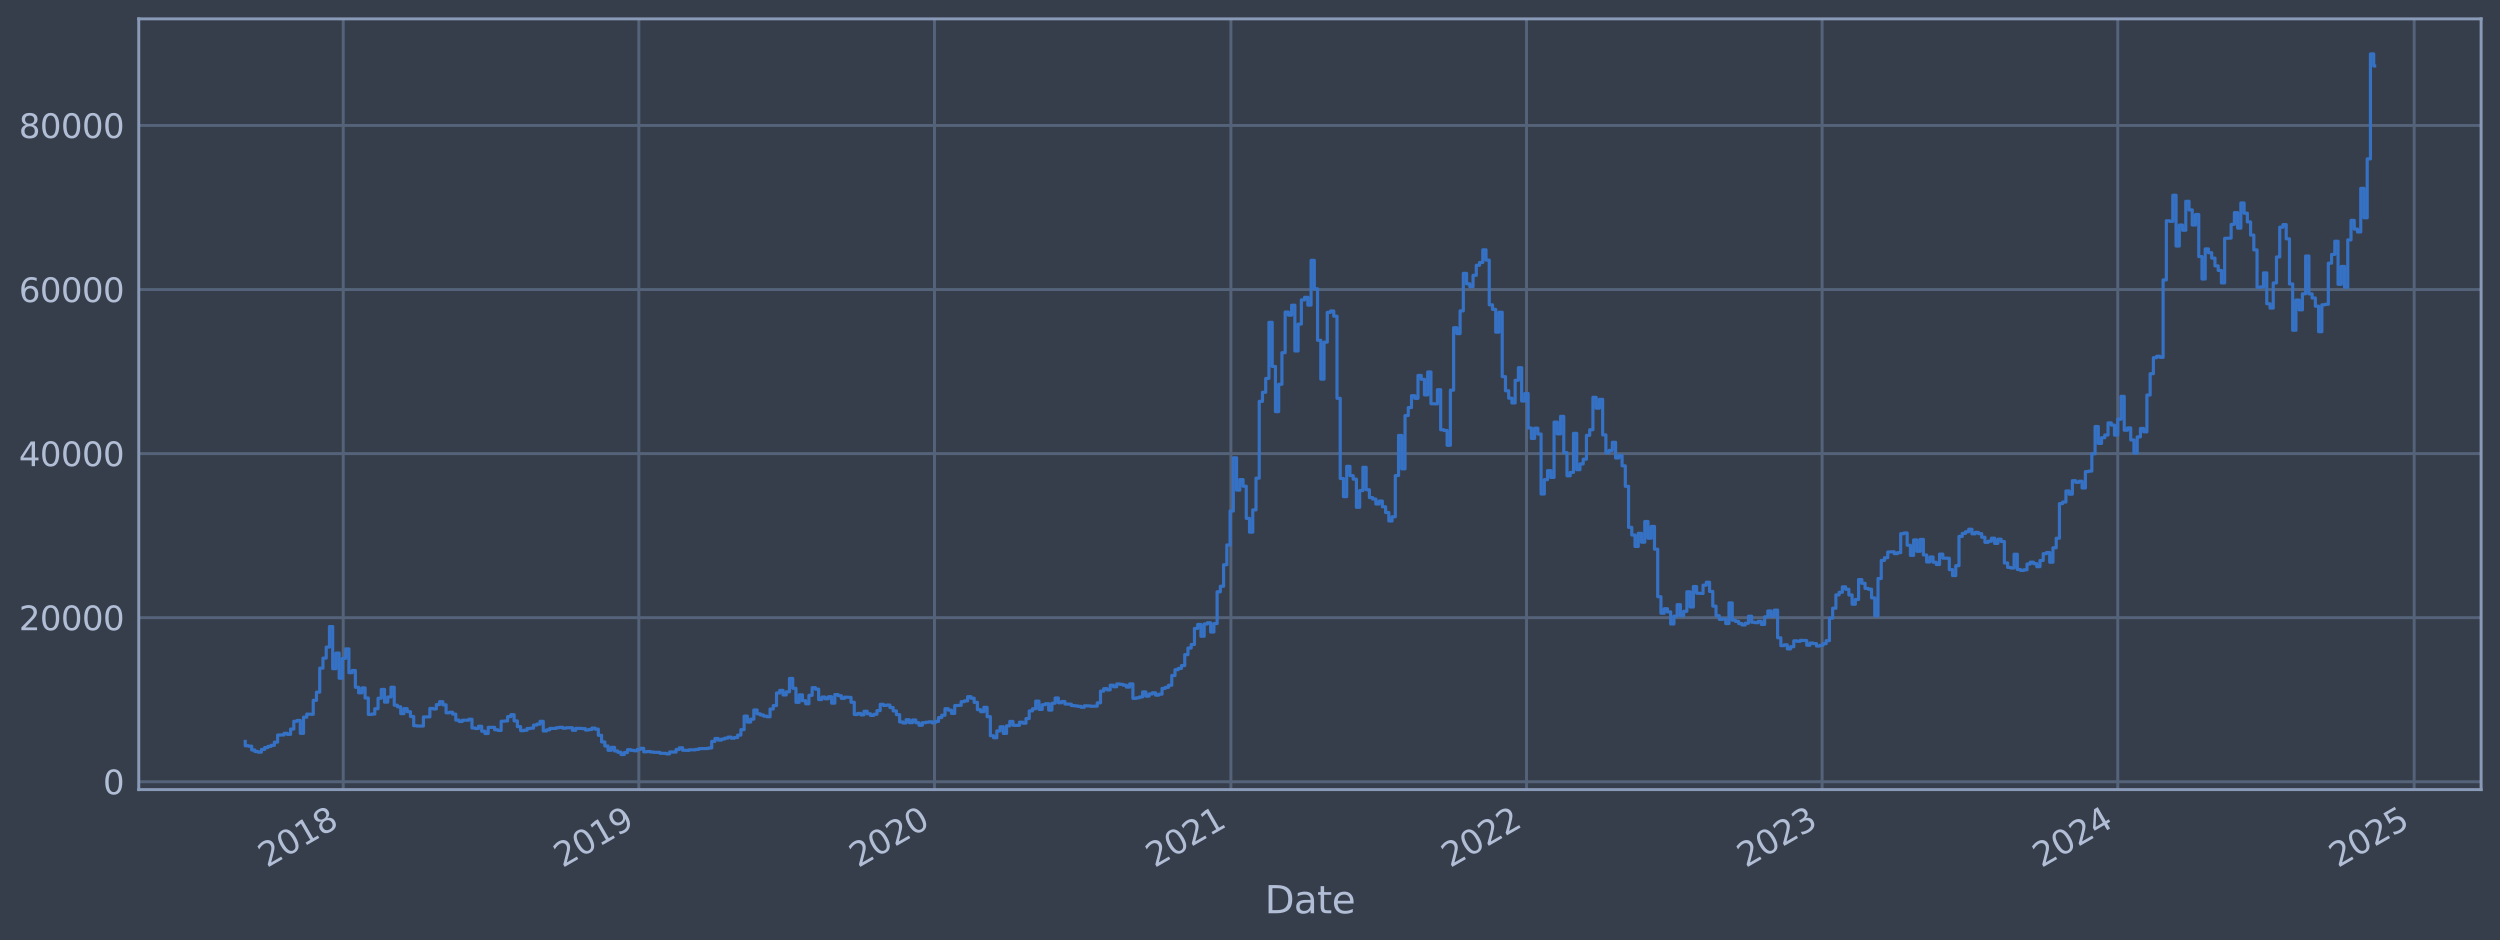 <?xml version="1.0" encoding="utf-8" standalone="no"?>
<!DOCTYPE svg PUBLIC "-//W3C//DTD SVG 1.1//EN"
  "http://www.w3.org/Graphics/SVG/1.1/DTD/svg11.dtd">
<svg xmlns:xlink="http://www.w3.org/1999/xlink" width="952.884pt" height="358.291pt" viewBox="0 0 952.884 358.291" xmlns="http://www.w3.org/2000/svg" version="1.1">
 <defs>
  <style type="text/css">*{stroke-linejoin: round; stroke-linecap: butt}</style>
 </defs>
 <g id="figure_1">
  <g id="patch_1">
   <path d="M 0 358.291 
L 952.884 358.291 
L 952.884 0 
L 0 0 
z
" style="fill: #373e4b"/>
  </g>
  <g id="axes_1">
   <g id="patch_2">
    <path d="M 52.884 300.96 
L 945.684 300.96 
L 945.684 7.2 
L 52.884 7.2 
z
" style="fill: #373e4b"/>
   </g>
   <g id="matplotlib.axis_1">
    <g id="xtick_1">
     <g id="line2d_1">
      <path d="M 130.819 300.96 
L 130.819 7.2 
" clip-path="url(#p686d079ff1)" style="fill: none; stroke: #546379; stroke-width: 1.12; stroke-linecap: square"/>
     </g>
     <g id="line2d_2"/>
     <g id="text_1">
      <!-- 2018 -->
      <g style="fill: #b1bed6" transform="translate(101.738 330.885) rotate(-30) scale(0.126 -0.126)">
       <defs>
        <path id="DejaVuSans-32" d="M 1228 531 
L 3431 531 
L 3431 0 
L 469 0 
L 469 531 
Q 828 903 1448 1529 
Q 2069 2156 2228 2338 
Q 2531 2678 2651 2914 
Q 2772 3150 2772 3378 
Q 2772 3750 2511 3984 
Q 2250 4219 1831 4219 
Q 1534 4219 1204 4116 
Q 875 4013 500 3803 
L 500 4441 
Q 881 4594 1212 4672 
Q 1544 4750 1819 4750 
Q 2544 4750 2975 4387 
Q 3406 4025 3406 3419 
Q 3406 3131 3298 2873 
Q 3191 2616 2906 2266 
Q 2828 2175 2409 1742 
Q 1991 1309 1228 531 
z
" transform="scale(0.016)"/>
        <path id="DejaVuSans-30" d="M 2034 4250 
Q 1547 4250 1301 3770 
Q 1056 3291 1056 2328 
Q 1056 1369 1301 889 
Q 1547 409 2034 409 
Q 2525 409 2770 889 
Q 3016 1369 3016 2328 
Q 3016 3291 2770 3770 
Q 2525 4250 2034 4250 
z
M 2034 4750 
Q 2819 4750 3233 4129 
Q 3647 3509 3647 2328 
Q 3647 1150 3233 529 
Q 2819 -91 2034 -91 
Q 1250 -91 836 529 
Q 422 1150 422 2328 
Q 422 3509 836 4129 
Q 1250 4750 2034 4750 
z
" transform="scale(0.016)"/>
        <path id="DejaVuSans-31" d="M 794 531 
L 1825 531 
L 1825 4091 
L 703 3866 
L 703 4441 
L 1819 4666 
L 2450 4666 
L 2450 531 
L 3481 531 
L 3481 0 
L 794 0 
L 794 531 
z
" transform="scale(0.016)"/>
        <path id="DejaVuSans-38" d="M 2034 2216 
Q 1584 2216 1326 1975 
Q 1069 1734 1069 1313 
Q 1069 891 1326 650 
Q 1584 409 2034 409 
Q 2484 409 2743 651 
Q 3003 894 3003 1313 
Q 3003 1734 2745 1975 
Q 2488 2216 2034 2216 
z
M 1403 2484 
Q 997 2584 770 2862 
Q 544 3141 544 3541 
Q 544 4100 942 4425 
Q 1341 4750 2034 4750 
Q 2731 4750 3128 4425 
Q 3525 4100 3525 3541 
Q 3525 3141 3298 2862 
Q 3072 2584 2669 2484 
Q 3125 2378 3379 2068 
Q 3634 1759 3634 1313 
Q 3634 634 3220 271 
Q 2806 -91 2034 -91 
Q 1263 -91 848 271 
Q 434 634 434 1313 
Q 434 1759 690 2068 
Q 947 2378 1403 2484 
z
M 1172 3481 
Q 1172 3119 1398 2916 
Q 1625 2713 2034 2713 
Q 2441 2713 2670 2916 
Q 2900 3119 2900 3481 
Q 2900 3844 2670 4047 
Q 2441 4250 2034 4250 
Q 1625 4250 1398 4047 
Q 1172 3844 1172 3481 
z
" transform="scale(0.016)"/>
       </defs>
       <use xlink:href="#DejaVuSans-32"/>
       <use xlink:href="#DejaVuSans-30" x="63.623"/>
       <use xlink:href="#DejaVuSans-31" x="127.246"/>
       <use xlink:href="#DejaVuSans-38" x="190.869"/>
      </g>
     </g>
    </g>
    <g id="xtick_2">
     <g id="line2d_3">
      <path d="M 243.495 300.96 
L 243.495 7.2 
" clip-path="url(#p686d079ff1)" style="fill: none; stroke: #546379; stroke-width: 1.12; stroke-linecap: square"/>
     </g>
     <g id="line2d_4"/>
     <g id="text_2">
      <!-- 2019 -->
      <g style="fill: #b1bed6" transform="translate(214.414 330.885) rotate(-30) scale(0.126 -0.126)">
       <defs>
        <path id="DejaVuSans-39" d="M 703 97 
L 703 672 
Q 941 559 1184 500 
Q 1428 441 1663 441 
Q 2288 441 2617 861 
Q 2947 1281 2994 2138 
Q 2813 1869 2534 1725 
Q 2256 1581 1919 1581 
Q 1219 1581 811 2004 
Q 403 2428 403 3163 
Q 403 3881 828 4315 
Q 1253 4750 1959 4750 
Q 2769 4750 3195 4129 
Q 3622 3509 3622 2328 
Q 3622 1225 3098 567 
Q 2575 -91 1691 -91 
Q 1453 -91 1209 -44 
Q 966 3 703 97 
z
M 1959 2075 
Q 2384 2075 2632 2365 
Q 2881 2656 2881 3163 
Q 2881 3666 2632 3958 
Q 2384 4250 1959 4250 
Q 1534 4250 1286 3958 
Q 1038 3666 1038 3163 
Q 1038 2656 1286 2365 
Q 1534 2075 1959 2075 
z
" transform="scale(0.016)"/>
       </defs>
       <use xlink:href="#DejaVuSans-32"/>
       <use xlink:href="#DejaVuSans-30" x="63.623"/>
       <use xlink:href="#DejaVuSans-31" x="127.246"/>
       <use xlink:href="#DejaVuSans-39" x="190.869"/>
      </g>
     </g>
    </g>
    <g id="xtick_3">
     <g id="line2d_5">
      <path d="M 356.172 300.96 
L 356.172 7.2 
" clip-path="url(#p686d079ff1)" style="fill: none; stroke: #546379; stroke-width: 1.12; stroke-linecap: square"/>
     </g>
     <g id="line2d_6"/>
     <g id="text_3">
      <!-- 2020 -->
      <g style="fill: #b1bed6" transform="translate(327.091 330.885) rotate(-30) scale(0.126 -0.126)">
       <use xlink:href="#DejaVuSans-32"/>
       <use xlink:href="#DejaVuSans-30" x="63.623"/>
       <use xlink:href="#DejaVuSans-32" x="127.246"/>
       <use xlink:href="#DejaVuSans-30" x="190.869"/>
      </g>
     </g>
    </g>
    <g id="xtick_4">
     <g id="line2d_7">
      <path d="M 469.157 300.96 
L 469.157 7.2 
" clip-path="url(#p686d079ff1)" style="fill: none; stroke: #546379; stroke-width: 1.12; stroke-linecap: square"/>
     </g>
     <g id="line2d_8"/>
     <g id="text_4">
      <!-- 2021 -->
      <g style="fill: #b1bed6" transform="translate(440.076 330.885) rotate(-30) scale(0.126 -0.126)">
       <use xlink:href="#DejaVuSans-32"/>
       <use xlink:href="#DejaVuSans-30" x="63.623"/>
       <use xlink:href="#DejaVuSans-32" x="127.246"/>
       <use xlink:href="#DejaVuSans-31" x="190.869"/>
      </g>
     </g>
    </g>
    <g id="xtick_5">
     <g id="line2d_9">
      <path d="M 581.834 300.96 
L 581.834 7.2 
" clip-path="url(#p686d079ff1)" style="fill: none; stroke: #546379; stroke-width: 1.12; stroke-linecap: square"/>
     </g>
     <g id="line2d_10"/>
     <g id="text_5">
      <!-- 2022 -->
      <g style="fill: #b1bed6" transform="translate(552.753 330.885) rotate(-30) scale(0.126 -0.126)">
       <use xlink:href="#DejaVuSans-32"/>
       <use xlink:href="#DejaVuSans-30" x="63.623"/>
       <use xlink:href="#DejaVuSans-32" x="127.246"/>
       <use xlink:href="#DejaVuSans-32" x="190.869"/>
      </g>
     </g>
    </g>
    <g id="xtick_6">
     <g id="line2d_11">
      <path d="M 694.511 300.96 
L 694.511 7.2 
" clip-path="url(#p686d079ff1)" style="fill: none; stroke: #546379; stroke-width: 1.12; stroke-linecap: square"/>
     </g>
     <g id="line2d_12"/>
     <g id="text_6">
      <!-- 2023 -->
      <g style="fill: #b1bed6" transform="translate(665.43 330.885) rotate(-30) scale(0.126 -0.126)">
       <defs>
        <path id="DejaVuSans-33" d="M 2597 2516 
Q 3050 2419 3304 2112 
Q 3559 1806 3559 1356 
Q 3559 666 3084 287 
Q 2609 -91 1734 -91 
Q 1441 -91 1130 -33 
Q 819 25 488 141 
L 488 750 
Q 750 597 1062 519 
Q 1375 441 1716 441 
Q 2309 441 2620 675 
Q 2931 909 2931 1356 
Q 2931 1769 2642 2001 
Q 2353 2234 1838 2234 
L 1294 2234 
L 1294 2753 
L 1863 2753 
Q 2328 2753 2575 2939 
Q 2822 3125 2822 3475 
Q 2822 3834 2567 4026 
Q 2313 4219 1838 4219 
Q 1578 4219 1281 4162 
Q 984 4106 628 3988 
L 628 4550 
Q 988 4650 1302 4700 
Q 1616 4750 1894 4750 
Q 2613 4750 3031 4423 
Q 3450 4097 3450 3541 
Q 3450 3153 3228 2886 
Q 3006 2619 2597 2516 
z
" transform="scale(0.016)"/>
       </defs>
       <use xlink:href="#DejaVuSans-32"/>
       <use xlink:href="#DejaVuSans-30" x="63.623"/>
       <use xlink:href="#DejaVuSans-32" x="127.246"/>
       <use xlink:href="#DejaVuSans-33" x="190.869"/>
      </g>
     </g>
    </g>
    <g id="xtick_7">
     <g id="line2d_13">
      <path d="M 807.187 300.96 
L 807.187 7.2 
" clip-path="url(#p686d079ff1)" style="fill: none; stroke: #546379; stroke-width: 1.12; stroke-linecap: square"/>
     </g>
     <g id="line2d_14"/>
     <g id="text_7">
      <!-- 2024 -->
      <g style="fill: #b1bed6" transform="translate(778.106 330.885) rotate(-30) scale(0.126 -0.126)">
       <defs>
        <path id="DejaVuSans-34" d="M 2419 4116 
L 825 1625 
L 2419 1625 
L 2419 4116 
z
M 2253 4666 
L 3047 4666 
L 3047 1625 
L 3713 1625 
L 3713 1100 
L 3047 1100 
L 3047 0 
L 2419 0 
L 2419 1100 
L 313 1100 
L 313 1709 
L 2253 4666 
z
" transform="scale(0.016)"/>
       </defs>
       <use xlink:href="#DejaVuSans-32"/>
       <use xlink:href="#DejaVuSans-30" x="63.623"/>
       <use xlink:href="#DejaVuSans-32" x="127.246"/>
       <use xlink:href="#DejaVuSans-34" x="190.869"/>
      </g>
     </g>
    </g>
    <g id="xtick_8">
     <g id="line2d_15">
      <path d="M 920.173 300.96 
L 920.173 7.2 
" clip-path="url(#p686d079ff1)" style="fill: none; stroke: #546379; stroke-width: 1.12; stroke-linecap: square"/>
     </g>
     <g id="line2d_16"/>
     <g id="text_8">
      <!-- 2025 -->
      <g style="fill: #b1bed6" transform="translate(891.092 330.885) rotate(-30) scale(0.126 -0.126)">
       <defs>
        <path id="DejaVuSans-35" d="M 691 4666 
L 3169 4666 
L 3169 4134 
L 1269 4134 
L 1269 2991 
Q 1406 3038 1543 3061 
Q 1681 3084 1819 3084 
Q 2600 3084 3056 2656 
Q 3513 2228 3513 1497 
Q 3513 744 3044 326 
Q 2575 -91 1722 -91 
Q 1428 -91 1123 -41 
Q 819 9 494 109 
L 494 744 
Q 775 591 1075 516 
Q 1375 441 1709 441 
Q 2250 441 2565 725 
Q 2881 1009 2881 1497 
Q 2881 1984 2565 2268 
Q 2250 2553 1709 2553 
Q 1456 2553 1204 2497 
Q 953 2441 691 2322 
L 691 4666 
z
" transform="scale(0.016)"/>
       </defs>
       <use xlink:href="#DejaVuSans-32"/>
       <use xlink:href="#DejaVuSans-30" x="63.623"/>
       <use xlink:href="#DejaVuSans-32" x="127.246"/>
       <use xlink:href="#DejaVuSans-35" x="190.869"/>
      </g>
     </g>
    </g>
    <g id="text_9">
     <!-- Date -->
     <g style="fill: #b1bed6" transform="translate(482.075 348.096) scale(0.144 -0.144)">
      <defs>
       <path id="DejaVuSans-44" d="M 1259 4147 
L 1259 519 
L 2022 519 
Q 2988 519 3436 956 
Q 3884 1394 3884 2338 
Q 3884 3275 3436 3711 
Q 2988 4147 2022 4147 
L 1259 4147 
z
M 628 4666 
L 1925 4666 
Q 3281 4666 3915 4102 
Q 4550 3538 4550 2338 
Q 4550 1131 3912 565 
Q 3275 0 1925 0 
L 628 0 
L 628 4666 
z
" transform="scale(0.016)"/>
       <path id="DejaVuSans-61" d="M 2194 1759 
Q 1497 1759 1228 1600 
Q 959 1441 959 1056 
Q 959 750 1161 570 
Q 1363 391 1709 391 
Q 2188 391 2477 730 
Q 2766 1069 2766 1631 
L 2766 1759 
L 2194 1759 
z
M 3341 1997 
L 3341 0 
L 2766 0 
L 2766 531 
Q 2569 213 2275 61 
Q 1981 -91 1556 -91 
Q 1019 -91 701 211 
Q 384 513 384 1019 
Q 384 1609 779 1909 
Q 1175 2209 1959 2209 
L 2766 2209 
L 2766 2266 
Q 2766 2663 2505 2880 
Q 2244 3097 1772 3097 
Q 1472 3097 1187 3025 
Q 903 2953 641 2809 
L 641 3341 
Q 956 3463 1253 3523 
Q 1550 3584 1831 3584 
Q 2591 3584 2966 3190 
Q 3341 2797 3341 1997 
z
" transform="scale(0.016)"/>
       <path id="DejaVuSans-74" d="M 1172 4494 
L 1172 3500 
L 2356 3500 
L 2356 3053 
L 1172 3053 
L 1172 1153 
Q 1172 725 1289 603 
Q 1406 481 1766 481 
L 2356 481 
L 2356 0 
L 1766 0 
Q 1100 0 847 248 
Q 594 497 594 1153 
L 594 3053 
L 172 3053 
L 172 3500 
L 594 3500 
L 594 4494 
L 1172 4494 
z
" transform="scale(0.016)"/>
       <path id="DejaVuSans-65" d="M 3597 1894 
L 3597 1613 
L 953 1613 
Q 991 1019 1311 708 
Q 1631 397 2203 397 
Q 2534 397 2845 478 
Q 3156 559 3463 722 
L 3463 178 
Q 3153 47 2828 -22 
Q 2503 -91 2169 -91 
Q 1331 -91 842 396 
Q 353 884 353 1716 
Q 353 2575 817 3079 
Q 1281 3584 2069 3584 
Q 2775 3584 3186 3129 
Q 3597 2675 3597 1894 
z
M 3022 2063 
Q 3016 2534 2758 2815 
Q 2500 3097 2075 3097 
Q 1594 3097 1305 2825 
Q 1016 2553 972 2059 
L 3022 2063 
z
" transform="scale(0.016)"/>
      </defs>
      <use xlink:href="#DejaVuSans-44"/>
      <use xlink:href="#DejaVuSans-61" x="77.002"/>
      <use xlink:href="#DejaVuSans-74" x="138.281"/>
      <use xlink:href="#DejaVuSans-65" x="177.49"/>
     </g>
    </g>
   </g>
   <g id="matplotlib.axis_2">
    <g id="ytick_1">
     <g id="line2d_17">
      <path d="M 52.884 297.951 
L 945.684 297.951 
" clip-path="url(#p686d079ff1)" style="fill: none; stroke: #546379; stroke-width: 1.12; stroke-linecap: square"/>
     </g>
     <g id="line2d_18"/>
     <g id="text_10">
      <!-- 0 -->
      <g style="fill: #b1bed6" transform="translate(39.267 302.738) scale(0.126 -0.126)">
       <use xlink:href="#DejaVuSans-30"/>
      </g>
     </g>
    </g>
    <g id="ytick_2">
     <g id="line2d_19">
      <path d="M 52.884 235.417 
L 945.684 235.417 
" clip-path="url(#p686d079ff1)" style="fill: none; stroke: #546379; stroke-width: 1.12; stroke-linecap: square"/>
     </g>
     <g id="line2d_20"/>
     <g id="text_11">
      <!-- 20000 -->
      <g style="fill: #b1bed6" transform="translate(7.2 240.204) scale(0.126 -0.126)">
       <use xlink:href="#DejaVuSans-32"/>
       <use xlink:href="#DejaVuSans-30" x="63.623"/>
       <use xlink:href="#DejaVuSans-30" x="127.246"/>
       <use xlink:href="#DejaVuSans-30" x="190.869"/>
       <use xlink:href="#DejaVuSans-30" x="254.492"/>
      </g>
     </g>
    </g>
    <g id="ytick_3">
     <g id="line2d_21">
      <path d="M 52.884 172.884 
L 945.684 172.884 
" clip-path="url(#p686d079ff1)" style="fill: none; stroke: #546379; stroke-width: 1.12; stroke-linecap: square"/>
     </g>
     <g id="line2d_22"/>
     <g id="text_12">
      <!-- 40000 -->
      <g style="fill: #b1bed6" transform="translate(7.2 177.671) scale(0.126 -0.126)">
       <use xlink:href="#DejaVuSans-34"/>
       <use xlink:href="#DejaVuSans-30" x="63.623"/>
       <use xlink:href="#DejaVuSans-30" x="127.246"/>
       <use xlink:href="#DejaVuSans-30" x="190.869"/>
       <use xlink:href="#DejaVuSans-30" x="254.492"/>
      </g>
     </g>
    </g>
    <g id="ytick_4">
     <g id="line2d_23">
      <path d="M 52.884 110.35 
L 945.684 110.35 
" clip-path="url(#p686d079ff1)" style="fill: none; stroke: #546379; stroke-width: 1.12; stroke-linecap: square"/>
     </g>
     <g id="line2d_24"/>
     <g id="text_13">
      <!-- 60000 -->
      <g style="fill: #b1bed6" transform="translate(7.2 115.137) scale(0.126 -0.126)">
       <defs>
        <path id="DejaVuSans-36" d="M 2113 2584 
Q 1688 2584 1439 2293 
Q 1191 2003 1191 1497 
Q 1191 994 1439 701 
Q 1688 409 2113 409 
Q 2538 409 2786 701 
Q 3034 994 3034 1497 
Q 3034 2003 2786 2293 
Q 2538 2584 2113 2584 
z
M 3366 4563 
L 3366 3988 
Q 3128 4100 2886 4159 
Q 2644 4219 2406 4219 
Q 1781 4219 1451 3797 
Q 1122 3375 1075 2522 
Q 1259 2794 1537 2939 
Q 1816 3084 2150 3084 
Q 2853 3084 3261 2657 
Q 3669 2231 3669 1497 
Q 3669 778 3244 343 
Q 2819 -91 2113 -91 
Q 1303 -91 875 529 
Q 447 1150 447 2328 
Q 447 3434 972 4092 
Q 1497 4750 2381 4750 
Q 2619 4750 2861 4703 
Q 3103 4656 3366 4563 
z
" transform="scale(0.016)"/>
       </defs>
       <use xlink:href="#DejaVuSans-36"/>
       <use xlink:href="#DejaVuSans-30" x="63.623"/>
       <use xlink:href="#DejaVuSans-30" x="127.246"/>
       <use xlink:href="#DejaVuSans-30" x="190.869"/>
       <use xlink:href="#DejaVuSans-30" x="254.492"/>
      </g>
     </g>
    </g>
    <g id="ytick_5">
     <g id="line2d_25">
      <path d="M 52.884 47.817 
L 945.684 47.817 
" clip-path="url(#p686d079ff1)" style="fill: none; stroke: #546379; stroke-width: 1.12; stroke-linecap: square"/>
     </g>
     <g id="line2d_26"/>
     <g id="text_14">
      <!-- 80000 -->
      <g style="fill: #b1bed6" transform="translate(7.2 52.604) scale(0.126 -0.126)">
       <use xlink:href="#DejaVuSans-38"/>
       <use xlink:href="#DejaVuSans-30" x="63.623"/>
       <use xlink:href="#DejaVuSans-30" x="127.246"/>
       <use xlink:href="#DejaVuSans-30" x="190.869"/>
       <use xlink:href="#DejaVuSans-30" x="254.492"/>
      </g>
     </g>
    </g>
   </g>
   <g id="line2d_27">
    <path d="M 93.466 282.604 
L 93.466 284.24 
L 94.7 284.24 
L 94.7 284.409 
L 95.935 284.409 
L 95.935 285.865 
L 97.17 285.865 
L 97.17 286.449 
L 98.405 286.449 
L 98.405 286.692 
L 99.64 286.692 
L 99.64 285.657 
L 100.874 285.657 
L 100.874 284.93 
L 102.109 284.93 
L 102.109 284.48 
L 103.344 284.48 
L 103.344 284.07 
L 104.579 284.07 
L 104.579 282.873 
L 105.814 282.873 
L 105.814 280.155 
L 108.283 280.137 
L 108.283 279.501 
L 109.518 279.501 
L 109.518 279.91 
L 110.753 279.91 
L 110.753 277.89 
L 111.988 277.89 
L 111.988 274.92 
L 113.223 274.92 
L 113.223 274.599 
L 114.457 274.599 
L 114.457 279.534 
L 115.692 279.534 
L 115.692 273.348 
L 116.927 273.348 
L 116.927 272.178 
L 119.397 272.272 
L 119.397 266.937 
L 120.631 266.937 
L 120.631 263.83 
L 121.866 263.83 
L 121.866 254.665 
L 123.101 254.665 
L 123.101 250.835 
L 124.336 250.835 
L 124.336 246.648 
L 125.571 246.648 
L 125.571 238.82 
L 126.806 238.82 
L 126.806 254.876 
L 128.04 254.876 
L 128.04 248.931 
L 129.275 248.931 
L 129.275 258.515 
L 130.51 258.515 
L 130.51 250.928 
L 131.745 250.928 
L 131.745 247.321 
L 132.98 247.321 
L 132.98 256.411 
L 134.214 256.411 
L 134.214 255.571 
L 135.449 255.571 
L 135.449 261.974 
L 136.684 261.974 
L 136.684 264.084 
L 137.919 264.084 
L 137.919 262.208 
L 139.154 262.208 
L 139.154 266.046 
L 140.388 266.046 
L 140.388 272.305 
L 141.623 272.305 
L 141.623 272.171 
L 142.858 272.171 
L 142.858 270.137 
L 144.093 270.137 
L 144.093 266.126 
L 145.328 266.126 
L 145.328 262.788 
L 146.563 262.788 
L 146.563 267.623 
L 147.797 267.623 
L 147.797 265.645 
L 149.032 265.645 
L 149.032 261.941 
L 150.267 261.941 
L 150.267 268.796 
L 151.502 268.796 
L 151.502 269.404 
L 152.737 269.404 
L 152.737 272.006 
L 153.971 272.006 
L 153.971 270.092 
L 155.206 270.092 
L 155.206 271.268 
L 156.441 271.268 
L 156.441 273.092 
L 157.676 273.092 
L 157.676 276.603 
L 158.911 276.603 
L 158.911 276.731 
L 161.38 276.738 
L 161.38 273.265 
L 163.85 273.227 
L 163.85 270.028 
L 165.085 270.028 
L 165.085 270.217 
L 166.32 270.217 
L 166.32 268.565 
L 167.554 268.565 
L 167.554 267.455 
L 168.789 267.455 
L 168.789 268.656 
L 170.024 268.656 
L 170.024 271.696 
L 171.259 271.696 
L 171.259 271.464 
L 172.494 271.464 
L 172.494 272.18 
L 173.728 272.18 
L 173.728 274.463 
L 174.963 274.463 
L 174.963 274.987 
L 176.198 274.987 
L 176.198 274.533 
L 178.668 274.515 
L 178.668 274.139 
L 179.902 274.139 
L 179.902 277.462 
L 181.137 277.462 
L 181.137 277.663 
L 182.372 277.663 
L 182.372 276.812 
L 183.607 276.812 
L 183.607 278.7 
L 184.842 278.7 
L 184.842 279.572 
L 186.077 279.572 
L 186.077 277.232 
L 188.546 277.225 
L 188.546 278.161 
L 189.781 278.161 
L 189.781 278.413 
L 191.016 278.413 
L 191.016 274.904 
L 192.251 274.904 
L 192.251 274.792 
L 193.485 274.792 
L 193.485 273.125 
L 194.72 273.125 
L 194.72 272.401 
L 195.955 272.401 
L 195.955 274.767 
L 197.19 274.767 
L 197.19 276.945 
L 198.425 276.945 
L 198.425 278.478 
L 199.659 278.478 
L 199.659 278.344 
L 200.894 278.344 
L 200.894 277.669 
L 202.129 277.669 
L 202.129 277.546 
L 203.364 277.546 
L 203.364 276.373 
L 204.599 276.373 
L 204.599 276.005 
L 205.834 276.005 
L 205.834 274.941 
L 207.068 274.941 
L 207.068 278.615 
L 208.303 278.615 
L 208.303 278.171 
L 209.538 278.171 
L 209.538 277.635 
L 212.008 277.64 
L 212.008 277.366 
L 213.242 277.366 
L 213.242 277.225 
L 214.477 277.225 
L 214.477 277.561 
L 215.712 277.561 
L 215.712 277.397 
L 218.182 277.374 
L 218.182 278.362 
L 219.416 278.362 
L 219.416 277.597 
L 221.886 277.646 
L 221.886 277.714 
L 223.121 277.714 
L 223.121 278.248 
L 224.356 278.248 
L 224.356 278.061 
L 225.591 278.061 
L 225.591 277.512 
L 226.825 277.512 
L 226.825 277.913 
L 228.06 277.913 
L 228.06 280.258 
L 229.295 280.258 
L 229.295 282.79 
L 230.53 282.79 
L 230.53 284.34 
L 231.765 284.34 
L 231.765 285.98 
L 232.999 285.98 
L 232.999 284.856 
L 234.234 284.856 
L 234.234 286.241 
L 235.469 286.241 
L 235.469 286.731 
L 236.704 286.731 
L 236.704 287.607 
L 237.939 287.607 
L 237.939 286.831 
L 239.173 286.831 
L 239.173 285.757 
L 240.408 285.757 
L 240.408 286.002 
L 241.643 286.002 
L 241.643 286.162 
L 242.878 286.162 
L 242.878 285.659 
L 244.113 285.659 
L 244.113 285.22 
L 245.348 285.22 
L 245.348 286.55 
L 246.582 286.55 
L 246.582 286.437 
L 247.817 286.437 
L 247.817 286.614 
L 249.052 286.614 
L 249.052 286.734 
L 251.522 286.769 
L 251.522 287.101 
L 253.991 287.145 
L 253.991 287.336 
L 255.226 287.336 
L 255.226 286.602 
L 257.696 286.669 
L 257.696 285.674 
L 258.93 285.674 
L 258.93 285.007 
L 260.165 285.007 
L 260.165 285.965 
L 262.635 286.024 
L 262.635 285.798 
L 265.105 285.816 
L 265.105 285.642 
L 266.339 285.642 
L 266.339 285.353 
L 270.044 285.292 
L 270.044 285.087 
L 271.279 285.087 
L 271.279 282.595 
L 272.513 282.595 
L 272.513 281.477 
L 273.748 281.477 
L 273.748 282.09 
L 274.983 282.09 
L 274.983 281.702 
L 276.218 281.702 
L 276.218 281.35 
L 277.453 281.35 
L 277.453 280.96 
L 278.688 280.96 
L 278.688 281.375 
L 279.922 281.375 
L 279.922 281.097 
L 281.157 281.097 
L 281.157 280.177 
L 282.392 280.177 
L 282.392 278.102 
L 283.627 278.102 
L 283.627 272.96 
L 284.862 272.96 
L 284.862 275.235 
L 286.096 275.235 
L 286.096 274.107 
L 287.331 274.107 
L 287.331 270.61 
L 288.566 270.61 
L 288.566 272.085 
L 289.801 272.085 
L 289.801 272.515 
L 291.036 272.515 
L 291.036 272.943 
L 292.27 272.943 
L 292.27 273.195 
L 293.505 273.195 
L 293.505 270.25 
L 294.74 270.25 
L 294.74 268.93 
L 295.975 268.93 
L 295.975 264.137 
L 297.21 264.137 
L 297.21 263.142 
L 298.445 263.142 
L 298.445 264.874 
L 299.679 264.874 
L 299.679 263.697 
L 300.914 263.697 
L 300.914 258.596 
L 302.149 258.596 
L 302.149 262.341 
L 303.384 262.341 
L 303.384 267.702 
L 304.619 267.702 
L 304.619 264.847 
L 305.853 264.847 
L 305.853 267.074 
L 307.088 267.074 
L 307.088 268.243 
L 308.323 268.243 
L 308.323 265.028 
L 309.558 265.028 
L 309.558 262.101 
L 310.793 262.101 
L 310.793 262.675 
L 312.027 262.675 
L 312.027 266.631 
L 313.262 266.631 
L 313.262 265.691 
L 314.497 265.691 
L 314.497 266.334 
L 315.732 266.334 
L 315.732 265.557 
L 316.967 265.557 
L 316.967 268.003 
L 318.202 268.003 
L 318.202 264.741 
L 319.436 264.741 
L 319.436 265.161 
L 320.671 265.161 
L 320.671 266.186 
L 321.906 266.186 
L 321.906 265.713 
L 324.376 265.821 
L 324.376 267.674 
L 325.61 267.674 
L 325.61 272.331 
L 326.845 272.331 
L 326.845 271.928 
L 328.08 271.928 
L 328.08 272.475 
L 329.315 272.475 
L 329.315 271.099 
L 330.55 271.099 
L 330.55 272.05 
L 331.784 272.05 
L 331.784 272.697 
L 333.019 272.697 
L 333.019 272.242 
L 334.254 272.242 
L 334.254 270.852 
L 335.489 270.852 
L 335.489 268.456 
L 336.724 268.456 
L 336.724 268.869 
L 337.959 268.869 
L 337.959 268.737 
L 339.193 268.737 
L 339.193 269.695 
L 340.428 269.695 
L 340.428 270.96 
L 341.663 270.96 
L 341.663 272.387 
L 342.898 272.387 
L 342.898 275.169 
L 344.133 275.169 
L 344.133 275.552 
L 345.367 275.552 
L 345.367 274.32 
L 346.602 274.32 
L 346.602 275.461 
L 347.837 275.461 
L 347.837 274.431 
L 349.072 274.431 
L 349.072 275.472 
L 350.307 275.472 
L 350.307 276.441 
L 351.541 276.441 
L 351.541 275.469 
L 352.776 275.469 
L 352.776 275.28 
L 354.011 275.28 
L 354.011 275.123 
L 355.246 275.123 
L 355.246 275.515 
L 356.481 275.515 
L 356.481 274.965 
L 357.716 274.965 
L 357.716 273.507 
L 358.95 273.507 
L 358.95 272.608 
L 360.185 272.608 
L 360.185 270.122 
L 361.42 270.122 
L 361.42 270.679 
L 362.655 270.679 
L 362.655 271.914 
L 363.89 271.914 
L 363.89 268.936 
L 366.359 268.827 
L 366.359 267.448 
L 367.594 267.448 
L 367.594 267.138 
L 368.829 267.138 
L 368.829 265.532 
L 370.064 265.532 
L 370.064 266.119 
L 371.298 266.119 
L 371.298 267.717 
L 372.533 267.717 
L 372.533 270.481 
L 373.768 270.481 
L 373.768 271.267 
L 375.003 271.267 
L 375.003 269.6 
L 376.238 269.6 
L 376.238 273.15 
L 377.473 273.15 
L 377.473 280.413 
L 378.707 280.413 
L 378.707 281.199 
L 379.942 281.199 
L 379.942 278.597 
L 381.177 278.597 
L 381.177 277.007 
L 382.412 277.007 
L 382.412 279.549 
L 383.647 279.549 
L 383.647 276.661 
L 384.881 276.661 
L 384.881 274.991 
L 386.116 274.991 
L 386.116 276.46 
L 388.586 276.464 
L 388.586 275.253 
L 389.821 275.253 
L 389.821 275.654 
L 391.055 275.654 
L 391.055 273.878 
L 392.29 273.878 
L 392.29 270.971 
L 393.525 270.971 
L 393.525 270.167 
L 394.76 270.167 
L 394.76 267.241 
L 395.995 267.241 
L 395.995 270.39 
L 397.23 270.39 
L 397.23 268.605 
L 398.464 268.605 
L 398.464 268.214 
L 399.699 268.214 
L 399.699 270.652 
L 400.934 270.652 
L 400.934 268.031 
L 402.169 268.031 
L 402.169 266.045 
L 403.404 266.045 
L 403.404 267.86 
L 404.638 267.86 
L 404.638 267.387 
L 405.873 267.387 
L 405.873 268.33 
L 408.343 268.389 
L 408.343 268.92 
L 409.578 268.92 
L 409.578 269.058 
L 410.812 269.058 
L 410.812 269.231 
L 412.047 269.231 
L 412.047 269.584 
L 413.282 269.584 
L 413.282 269.009 
L 415.752 269.073 
L 415.752 269.206 
L 418.221 269.139 
L 418.221 267.894 
L 419.456 267.894 
L 419.456 263.425 
L 420.691 263.425 
L 420.691 262.482 
L 421.926 262.482 
L 421.926 262.95 
L 423.161 262.95 
L 423.161 261.157 
L 424.395 261.157 
L 424.395 261.765 
L 425.63 261.765 
L 425.63 260.699 
L 426.865 260.699 
L 426.865 260.85 
L 428.1 260.85 
L 428.1 261.169 
L 429.335 261.169 
L 429.335 261.885 
L 430.569 261.885 
L 430.569 260.671 
L 431.804 260.671 
L 431.804 266.185 
L 433.039 266.185 
L 433.039 265.972 
L 434.274 265.972 
L 434.274 265.65 
L 435.509 265.65 
L 435.509 263.733 
L 436.744 263.733 
L 436.744 265.338 
L 437.978 265.338 
L 437.978 264.518 
L 439.213 264.518 
L 439.213 264.055 
L 440.448 264.055 
L 440.448 264.959 
L 441.683 264.959 
L 441.683 264.587 
L 442.918 264.587 
L 442.918 262.38 
L 444.152 262.38 
L 444.152 261.982 
L 445.387 261.982 
L 445.387 261.187 
L 446.622 261.187 
L 446.622 257.477 
L 447.857 257.477 
L 447.857 255.267 
L 449.092 255.267 
L 449.092 254.77 
L 450.326 254.77 
L 450.326 253.691 
L 451.561 253.691 
L 451.561 249.517 
L 452.796 249.517 
L 452.796 247 
L 454.031 247 
L 454.031 245.657 
L 455.266 245.657 
L 455.266 239.521 
L 456.501 239.521 
L 456.501 238.004 
L 457.735 238.004 
L 457.735 242.507 
L 458.97 242.507 
L 458.97 237.834 
L 460.205 237.834 
L 460.205 237.363 
L 461.44 237.363 
L 461.44 240.896 
L 462.675 240.896 
L 462.675 237.679 
L 463.909 237.679 
L 463.909 225.566 
L 465.144 225.566 
L 465.144 223.458 
L 466.379 223.458 
L 466.379 215.271 
L 467.614 215.271 
L 467.614 207.725 
L 468.849 207.725 
L 468.849 194.768 
L 470.084 194.768 
L 470.084 174.491 
L 471.318 174.491 
L 471.318 186.813 
L 472.553 186.813 
L 472.553 182.8 
L 473.788 182.8 
L 473.788 185.327 
L 475.023 185.327 
L 475.023 197.585 
L 476.258 197.585 
L 476.258 202.84 
L 477.492 202.84 
L 477.492 194.344 
L 478.727 194.344 
L 478.727 182.257 
L 479.962 182.257 
L 479.962 152.984 
L 481.197 152.984 
L 481.197 149.523 
L 482.432 149.523 
L 482.432 144.243 
L 483.666 144.243 
L 483.666 122.853 
L 484.901 122.853 
L 484.901 139.663 
L 486.136 139.663 
L 486.136 156.894 
L 487.371 156.894 
L 487.371 146.467 
L 488.606 146.467 
L 488.606 134.428 
L 489.841 134.428 
L 489.841 118.938 
L 491.075 118.938 
L 491.075 120.129 
L 492.31 120.129 
L 492.31 116.335 
L 493.545 116.335 
L 493.545 133.774 
L 494.78 133.774 
L 494.78 123.533 
L 496.015 123.533 
L 496.015 114.299 
L 497.249 114.299 
L 497.249 113.308 
L 498.484 113.308 
L 498.484 116.283 
L 499.719 116.283 
L 499.719 99.236 
L 500.954 99.236 
L 500.954 110.078 
L 502.189 110.078 
L 502.189 129.708 
L 503.423 129.708 
L 503.423 144.507 
L 504.658 144.507 
L 504.658 130.41 
L 505.893 130.41 
L 505.893 119.063 
L 507.128 119.063 
L 507.128 118.541 
L 508.363 118.541 
L 508.363 120.512 
L 509.598 120.512 
L 509.598 151.82 
L 510.832 151.82 
L 510.832 182.375 
L 512.067 182.375 
L 512.067 189.284 
L 513.302 189.284 
L 513.302 177.745 
L 514.537 177.745 
L 514.537 181.293 
L 515.772 181.293 
L 515.772 182.622 
L 517.006 182.622 
L 517.006 193.363 
L 518.241 193.363 
L 518.241 186.97 
L 519.476 186.97 
L 519.476 178.121 
L 520.711 178.121 
L 520.711 186.665 
L 521.946 186.665 
L 521.946 189.645 
L 523.18 189.645 
L 523.18 190.216 
L 524.415 190.216 
L 524.415 192.091 
L 525.65 192.091 
L 525.65 190.984 
L 526.885 190.984 
L 526.885 193.158 
L 528.12 193.158 
L 528.12 195.35 
L 529.355 195.35 
L 529.355 198.574 
L 530.589 198.574 
L 530.589 196.966 
L 531.824 196.966 
L 531.824 181.269 
L 533.059 181.269 
L 533.059 165.961 
L 534.294 165.961 
L 534.294 178.705 
L 535.529 178.705 
L 535.529 158.394 
L 536.763 158.394 
L 536.763 155.338 
L 537.998 155.338 
L 537.998 150.82 
L 539.233 150.82 
L 539.233 151.827 
L 540.468 151.827 
L 540.468 143.107 
L 541.703 143.107 
L 541.703 144.566 
L 542.937 144.566 
L 542.937 150.51 
L 544.172 150.51 
L 544.172 141.781 
L 545.407 141.781 
L 545.407 153.878 
L 547.877 153.939 
L 547.877 148.542 
L 549.112 148.542 
L 549.112 163.811 
L 550.346 163.811 
L 550.346 164.08 
L 551.581 164.08 
L 551.581 169.722 
L 552.816 169.722 
L 552.816 148.723 
L 554.051 148.723 
L 554.051 124.909 
L 555.286 124.909 
L 555.286 127.154 
L 556.52 127.154 
L 556.52 118.486 
L 557.755 118.486 
L 557.755 104.186 
L 558.99 104.186 
L 558.99 108.171 
L 560.225 108.171 
L 560.225 109.271 
L 561.46 109.271 
L 561.46 104.937 
L 562.694 104.937 
L 562.694 101.111 
L 563.929 101.111 
L 563.929 100.053 
L 565.164 100.053 
L 565.164 95.221 
L 566.399 95.221 
L 566.399 99.143 
L 567.634 99.143 
L 567.634 116.188 
L 568.869 116.188 
L 568.869 117.922 
L 570.103 117.922 
L 570.103 126.605 
L 571.338 126.605 
L 571.338 119.012 
L 572.573 119.012 
L 572.573 143.554 
L 573.808 143.554 
L 573.808 148.934 
L 575.043 148.934 
L 575.043 151.756 
L 576.277 151.756 
L 576.277 153.581 
L 577.512 153.581 
L 577.512 144.948 
L 578.747 144.948 
L 578.747 140.145 
L 579.982 140.145 
L 579.982 152.845 
L 581.217 152.845 
L 581.217 149.972 
L 582.451 149.972 
L 582.451 163.126 
L 583.686 163.126 
L 583.686 167.102 
L 584.921 167.102 
L 584.921 163.193 
L 586.156 163.193 
L 586.156 165.437 
L 587.391 165.437 
L 587.391 188.294 
L 588.626 188.294 
L 588.626 182.815 
L 589.86 182.815 
L 589.86 179.391 
L 591.095 179.391 
L 591.095 181.975 
L 592.33 181.975 
L 592.33 160.896 
L 593.565 160.896 
L 593.565 165.376 
L 594.8 165.376 
L 594.8 158.7 
L 596.034 158.7 
L 596.034 172.524 
L 597.269 172.524 
L 597.269 181.352 
L 598.504 181.352 
L 598.504 180.061 
L 599.739 180.061 
L 599.739 165.178 
L 600.974 165.178 
L 600.974 179.035 
L 602.208 179.035 
L 602.208 176.82 
L 603.443 176.82 
L 603.443 175.007 
L 604.678 175.007 
L 604.678 165.935 
L 605.913 165.935 
L 605.913 163.8 
L 607.148 163.8 
L 607.148 151.439 
L 608.383 151.439 
L 608.383 155.564 
L 609.617 155.564 
L 609.617 152.212 
L 610.852 152.212 
L 610.852 165.758 
L 612.087 165.758 
L 612.087 172.564 
L 613.322 172.564 
L 613.322 171.668 
L 614.557 171.668 
L 614.557 168.582 
L 615.791 168.582 
L 615.791 174.555 
L 617.026 174.555 
L 617.026 173.603 
L 618.261 173.603 
L 618.261 177.54 
L 619.496 177.54 
L 619.496 185.35 
L 620.731 185.35 
L 620.731 201.011 
L 621.965 201.011 
L 621.965 203.917 
L 623.2 203.917 
L 623.2 208.275 
L 624.435 208.275 
L 624.435 203.278 
L 625.67 203.278 
L 625.67 206.671 
L 626.905 206.671 
L 626.905 198.786 
L 628.14 198.786 
L 628.14 205.145 
L 629.374 205.145 
L 629.374 200.655 
L 630.609 200.655 
L 630.609 209.327 
L 631.844 209.327 
L 631.844 227.442 
L 633.079 227.442 
L 633.079 233.728 
L 634.314 233.728 
L 634.314 232.014 
L 635.548 232.014 
L 635.548 233.221 
L 636.783 233.221 
L 636.783 237.835 
L 638.018 237.835 
L 638.018 234.848 
L 639.253 234.848 
L 639.253 230.469 
L 640.488 230.469 
L 640.488 234.718 
L 641.722 234.718 
L 641.722 232.996 
L 642.957 232.996 
L 642.957 225.555 
L 644.192 225.555 
L 644.192 231.35 
L 645.427 231.35 
L 645.427 223.561 
L 646.662 223.561 
L 646.662 226.094 
L 649.131 226.202 
L 649.131 223.036 
L 650.366 223.036 
L 650.366 221.926 
L 651.601 221.926 
L 651.601 225.431 
L 652.836 225.431 
L 652.836 231.031 
L 654.071 231.031 
L 654.071 234.688 
L 655.305 234.688 
L 655.305 236.064 
L 656.54 236.064 
L 656.54 235.933 
L 657.775 235.933 
L 657.775 237.668 
L 659.01 237.668 
L 659.01 229.806 
L 660.245 229.806 
L 660.245 236.372 
L 661.48 236.372 
L 661.48 236.849 
L 662.714 236.849 
L 662.714 237.667 
L 663.949 237.667 
L 663.949 238.216 
L 665.184 238.216 
L 665.184 237.56 
L 666.419 237.56 
L 666.419 234.893 
L 667.654 234.893 
L 667.654 237.162 
L 668.888 237.162 
L 668.888 237.345 
L 670.123 237.345 
L 670.123 236.827 
L 671.358 236.827 
L 671.358 238.008 
L 672.593 238.008 
L 672.593 235.1 
L 673.828 235.1 
L 673.828 232.865 
L 675.062 232.865 
L 675.062 234.936 
L 676.297 234.936 
L 676.297 232.54 
L 677.532 232.54 
L 677.532 243.077 
L 678.767 243.077 
L 678.767 246.085 
L 680.002 246.085 
L 680.002 245.788 
L 681.237 245.788 
L 681.237 247.315 
L 682.471 247.315 
L 682.471 246.506 
L 683.706 246.506 
L 683.706 244.264 
L 684.941 244.264 
L 684.941 244.43 
L 686.176 244.43 
L 686.176 244.064 
L 688.645 244.15 
L 688.645 245.93 
L 689.88 245.93 
L 689.88 245.095 
L 691.115 245.095 
L 691.115 245.303 
L 692.35 245.303 
L 692.35 246.238 
L 693.585 246.238 
L 693.585 246.005 
L 694.819 246.005 
L 694.819 245.34 
L 696.054 245.34 
L 696.054 244.197 
L 697.289 244.197 
L 697.289 235.625 
L 698.524 235.625 
L 698.524 231.837 
L 699.759 231.837 
L 699.759 226.748 
L 700.994 226.748 
L 700.994 225.757 
L 702.228 225.757 
L 702.228 223.674 
L 703.463 223.674 
L 703.463 224.616 
L 704.698 224.616 
L 704.698 226.776 
L 705.933 226.776 
L 705.933 230.294 
L 707.168 230.294 
L 707.168 228.502 
L 708.402 228.502 
L 708.402 220.903 
L 709.637 220.903 
L 709.637 222.33 
L 710.872 222.33 
L 710.872 224.276 
L 712.107 224.276 
L 712.107 224.576 
L 713.342 224.576 
L 713.342 227.88 
L 714.576 227.88 
L 714.576 234.714 
L 715.811 234.714 
L 715.811 220.511 
L 717.046 220.511 
L 717.046 213.607 
L 718.281 213.607 
L 718.281 212.573 
L 719.516 212.573 
L 719.516 210.404 
L 721.985 210.3 
L 721.985 211.022 
L 723.22 211.022 
L 723.22 210.636 
L 724.455 210.636 
L 724.455 203.416 
L 725.69 203.416 
L 725.69 203.152 
L 726.925 203.152 
L 726.925 207.81 
L 728.159 207.81 
L 728.159 211.684 
L 729.394 211.684 
L 729.394 205.775 
L 730.629 205.775 
L 730.629 210.133 
L 731.864 210.133 
L 731.864 205.603 
L 733.099 205.603 
L 733.099 211.529 
L 734.333 211.529 
L 734.333 214.2 
L 735.568 214.2 
L 735.568 212.285 
L 736.803 212.285 
L 736.803 214.292 
L 738.038 214.292 
L 738.038 215.165 
L 739.273 215.165 
L 739.273 211.202 
L 740.508 211.202 
L 740.508 212.743 
L 742.977 212.769 
L 742.977 217.117 
L 744.212 217.117 
L 744.212 219.387 
L 745.447 219.387 
L 745.447 215.603 
L 746.682 215.603 
L 746.682 204.451 
L 747.916 204.451 
L 747.916 203.316 
L 749.151 203.316 
L 749.151 202.676 
L 750.386 202.676 
L 750.386 201.728 
L 751.621 201.728 
L 751.621 203.48 
L 752.856 203.48 
L 752.856 202.926 
L 754.09 202.926 
L 754.09 203.399 
L 755.325 203.399 
L 755.325 204.769 
L 756.56 204.769 
L 756.56 206.719 
L 757.795 206.719 
L 757.795 206.289 
L 759.03 206.289 
L 759.03 205.14 
L 760.265 205.14 
L 760.265 207.127 
L 761.499 207.127 
L 761.499 205.508 
L 762.734 205.508 
L 762.734 206.39 
L 763.969 206.39 
L 763.969 214.587 
L 765.204 214.587 
L 765.204 216.271 
L 766.439 216.271 
L 766.439 216.503 
L 767.673 216.503 
L 767.673 211.244 
L 768.908 211.244 
L 768.908 217.066 
L 770.143 217.066 
L 770.143 217.428 
L 771.378 217.428 
L 771.378 217.18 
L 772.613 217.18 
L 772.613 214.981 
L 773.847 214.981 
L 773.847 214.269 
L 775.082 214.269 
L 775.082 214.838 
L 776.317 214.838 
L 776.317 215.992 
L 777.552 215.992 
L 777.552 213.623 
L 778.787 213.623 
L 778.787 211.037 
L 780.022 211.037 
L 780.022 210.6 
L 781.256 210.6 
L 781.256 214.285 
L 782.491 214.285 
L 782.491 208.786 
L 783.726 208.786 
L 783.726 205.143 
L 784.961 205.143 
L 784.961 191.948 
L 786.196 191.948 
L 786.196 191.36 
L 787.43 191.36 
L 787.43 187.14 
L 788.665 187.14 
L 788.665 188.366 
L 789.9 188.366 
L 789.9 183.213 
L 791.135 183.213 
L 791.135 183.835 
L 792.37 183.835 
L 792.37 183.438 
L 793.604 183.438 
L 793.604 185.988 
L 794.839 185.988 
L 794.839 179.759 
L 796.074 179.759 
L 796.074 179.552 
L 797.309 179.552 
L 797.309 172.959 
L 798.544 172.959 
L 798.544 162.57 
L 799.779 162.57 
L 799.779 169.012 
L 801.013 169.012 
L 801.013 166.834 
L 802.248 166.834 
L 802.248 165.809 
L 803.483 165.809 
L 803.483 161.183 
L 804.718 161.183 
L 804.718 162.032 
L 805.953 162.032 
L 805.953 165.85 
L 807.187 165.85 
L 807.187 159.783 
L 808.422 159.783 
L 808.422 151.083 
L 809.657 151.083 
L 809.657 163.991 
L 810.892 163.991 
L 810.892 163.09 
L 812.127 163.09 
L 812.127 167.695 
L 813.361 167.695 
L 813.361 172.669 
L 814.596 172.669 
L 814.596 166.534 
L 815.831 166.534 
L 815.831 163.312 
L 817.066 163.312 
L 817.066 164.588 
L 818.301 164.588 
L 818.301 150.576 
L 819.536 150.576 
L 819.536 142.432 
L 820.77 142.432 
L 820.77 136.347 
L 822.005 136.347 
L 822.005 135.792 
L 823.24 135.792 
L 823.24 136.215 
L 824.475 136.215 
L 824.475 106.684 
L 825.71 106.684 
L 825.71 84.156 
L 826.944 84.156 
L 826.944 84.377 
L 828.179 84.377 
L 828.179 74.427 
L 829.414 74.427 
L 829.414 93.767 
L 830.649 93.767 
L 830.649 85.783 
L 831.884 85.783 
L 831.884 87.756 
L 833.118 87.756 
L 833.118 76.724 
L 834.353 76.724 
L 834.353 80.017 
L 835.588 80.017 
L 835.588 85.782 
L 836.823 85.782 
L 836.823 81.767 
L 838.058 81.767 
L 838.058 97.782 
L 839.293 97.782 
L 839.293 106.346 
L 840.527 106.346 
L 840.527 94.874 
L 841.762 94.874 
L 841.762 96.323 
L 842.997 96.323 
L 842.997 98.366 
L 844.232 98.366 
L 844.232 101.329 
L 845.467 101.329 
L 845.467 103.086 
L 846.701 103.086 
L 846.701 107.831 
L 847.936 107.831 
L 847.936 90.842 
L 850.406 90.758 
L 850.406 85.517 
L 851.641 85.517 
L 851.641 81.04 
L 852.875 81.04 
L 852.875 86.947 
L 854.11 86.947 
L 854.11 77.353 
L 855.345 77.353 
L 855.345 81.278 
L 856.58 81.278 
L 856.58 84.587 
L 857.815 84.587 
L 857.815 89.599 
L 859.05 89.599 
L 859.05 95.247 
L 860.284 95.247 
L 860.284 109.476 
L 861.519 109.476 
L 861.519 109.363 
L 862.754 109.363 
L 862.754 104.008 
L 863.989 104.008 
L 863.989 115.774 
L 865.224 115.774 
L 865.224 117.407 
L 866.458 117.407 
L 866.458 107.854 
L 867.693 107.854 
L 867.693 97.942 
L 868.928 97.942 
L 868.928 86.596 
L 870.163 86.596 
L 870.163 85.603 
L 871.398 85.603 
L 871.398 91.027 
L 872.633 91.027 
L 872.633 108.234 
L 873.867 108.234 
L 873.867 125.879 
L 875.102 125.879 
L 875.102 114.362 
L 876.337 114.362 
L 876.337 118.093 
L 877.572 118.093 
L 877.572 111.989 
L 878.807 111.989 
L 878.807 97.587 
L 880.041 97.587 
L 880.041 112.017 
L 881.276 112.017 
L 881.276 113.574 
L 882.511 113.574 
L 882.511 116.707 
L 883.746 116.707 
L 883.746 126.43 
L 884.981 126.43 
L 884.981 116.177 
L 886.215 116.177 
L 886.215 115.994 
L 887.45 115.994 
L 887.45 100.303 
L 888.685 100.303 
L 888.685 96.971 
L 889.92 96.971 
L 889.92 91.939 
L 891.155 91.939 
L 891.155 108.351 
L 892.39 108.351 
L 892.39 101.549 
L 893.624 101.549 
L 893.624 109.508 
L 894.859 109.508 
L 894.859 91.438 
L 896.094 91.438 
L 896.094 84.004 
L 897.329 84.004 
L 897.329 87.312 
L 898.564 87.312 
L 898.564 88.405 
L 899.798 88.405 
L 899.798 71.799 
L 901.033 71.799 
L 901.033 83.01 
L 902.268 83.01 
L 902.268 60.554 
L 903.503 60.554 
L 903.503 20.553 
L 904.738 20.553 
L 904.738 25.144 
L 905.102 25.144 
L 905.102 25.144 
" clip-path="url(#p686d079ff1)" style="fill: none; stroke: #3572c6; stroke-width: 1.2; stroke-linecap: square"/>
   </g>
   <g id="patch_3">
    <path d="M 52.884 300.96 
L 52.884 7.2 
" style="fill: none; stroke: #899ab8; stroke-width: 1.12; stroke-linejoin: miter; stroke-linecap: square"/>
   </g>
   <g id="patch_4">
    <path d="M 945.684 300.96 
L 945.684 7.2 
" style="fill: none; stroke: #899ab8; stroke-width: 1.12; stroke-linejoin: miter; stroke-linecap: square"/>
   </g>
   <g id="patch_5">
    <path d="M 52.884 300.96 
L 945.684 300.96 
" style="fill: none; stroke: #899ab8; stroke-width: 1.12; stroke-linejoin: miter; stroke-linecap: square"/>
   </g>
   <g id="patch_6">
    <path d="M 52.884 7.2 
L 945.684 7.2 
" style="fill: none; stroke: #899ab8; stroke-width: 1.12; stroke-linejoin: miter; stroke-linecap: square"/>
   </g>
  </g>
 </g>
 <defs>
  <clipPath id="p686d079ff1">
   <rect x="52.884" y="7.2" width="892.8" height="293.76"/>
  </clipPath>
 </defs>
</svg>
